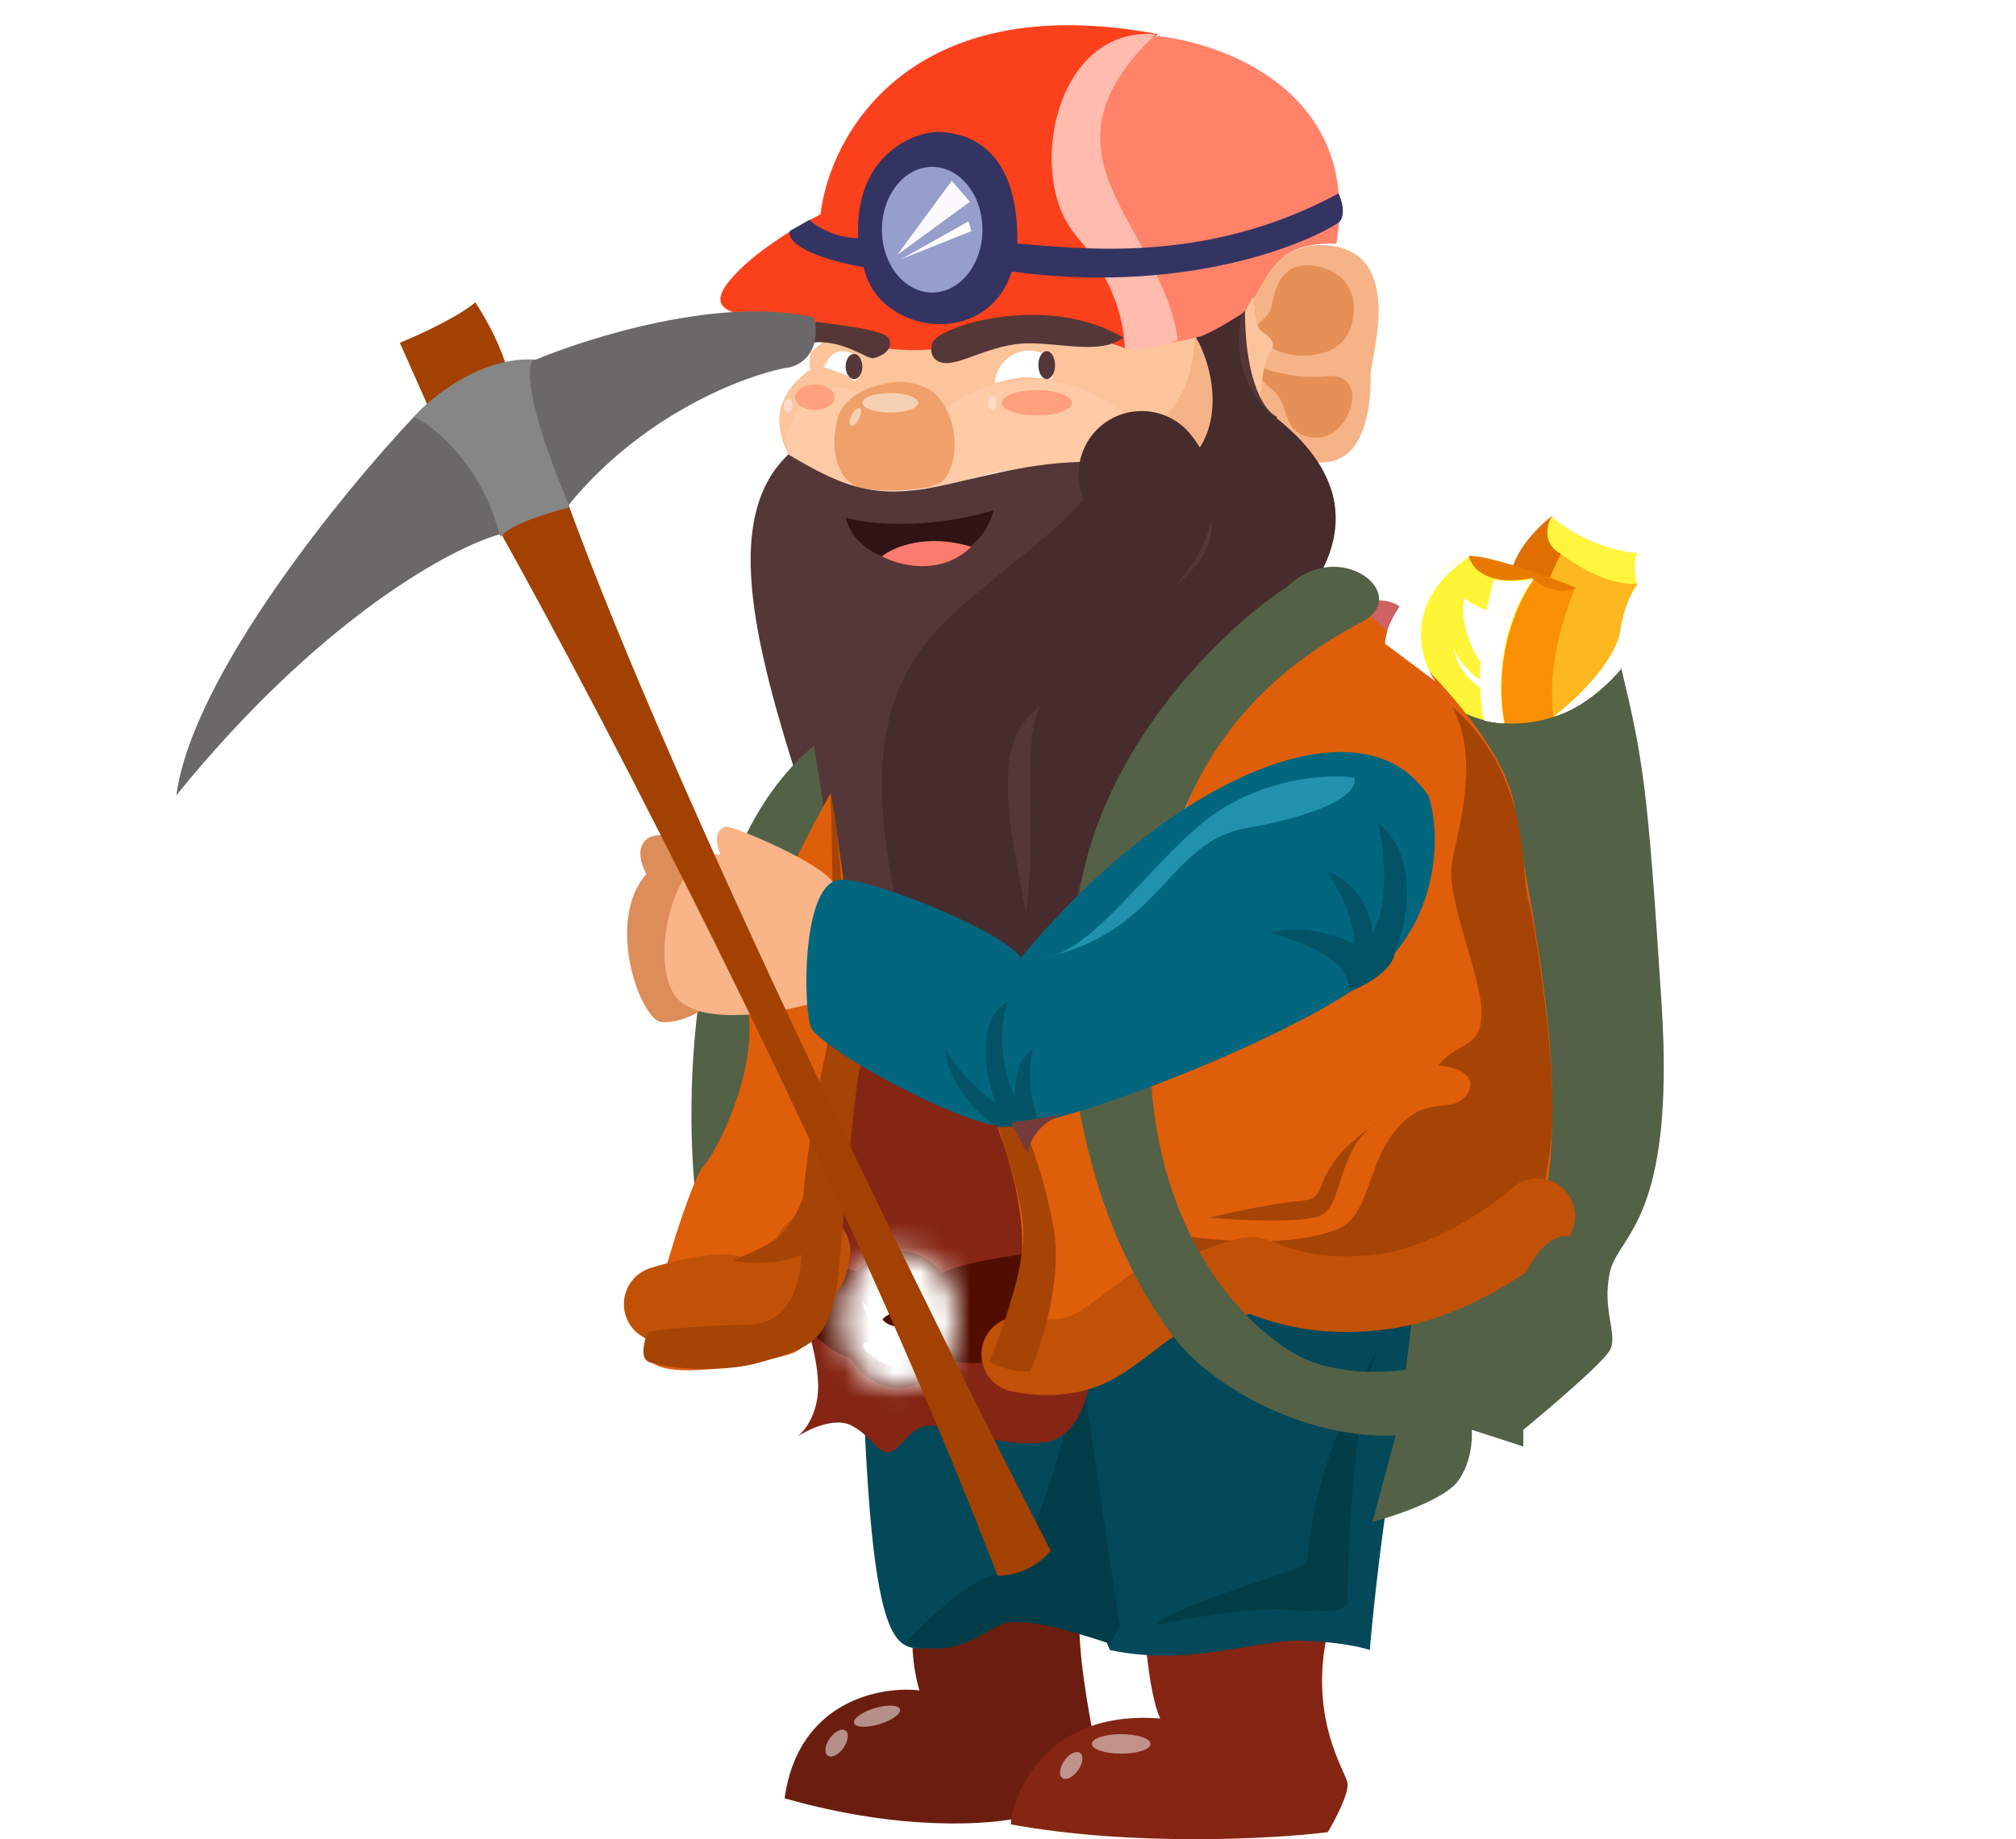 <svg width="80" height="73" viewBox="0 0 80 73" fill="none" xmlns="http://www.w3.org/2000/svg">
<path d="M36.21 64.817C36.254 63.8 40.715 63.679 42.94 63.746C42.631 64.442 43.069 67.249 43.327 68.566L40.623 72.113C39.41 72.425 35.813 72.716 31.135 71.377C31.665 67.521 34.923 66.914 36.486 67.093C36.376 66.758 36.166 65.835 36.21 64.817Z" fill="#6B1E10"/>
<path d="M46.042 68.211C45.731 67.568 45.543 66.09 45.487 65.431C45.82 64.566 47.726 63.219 52.691 64.751C51.916 68.149 53.356 70.249 53.467 70.744C53.556 71.139 52.987 72.226 52.691 72.721C50.53 72.988 44.989 73.301 40.112 72.412C40.167 71.3 41.442 67.84 46.042 68.211Z" fill="#852514"/>
<path d="M44.047 65.492C42.54 62.329 42.791 54.289 43.105 50.665C46.208 49.43 53.324 47.935 56.959 51.839C55.673 53.668 54.687 61.703 54.355 65.492C54.078 65.389 53.157 65.171 51.695 65.121C49.866 65.06 47.206 66.172 44.047 65.492Z" fill="#034959"/>
<path d="M50.919 63.886C49.633 63.788 47.021 64.257 45.876 64.504C46.43 63.763 51.362 62.404 51.75 62.095C52.138 61.786 51.528 59.191 54.742 53.446C53.578 55.608 53.468 63.207 53.468 63.578C53.468 63.948 52.526 64.01 50.919 63.886Z" fill="#023E47"/>
<path d="M36.566 53.569C34.349 53.618 34.09 54.331 34.238 54.681C34.571 65.06 35.457 65.431 36.566 65.431C37.674 65.431 39.115 64.38 40.334 64.38C41.309 64.38 43.253 64.833 44.102 65.06L43.493 54.063C42.107 53.878 38.782 53.52 36.566 53.569Z" fill="#034959"/>
<path d="M39.724 62.403C38.483 62.65 36.658 64.401 35.9 65.245C38.228 65.924 39.059 64.565 40.057 64.38C40.855 64.232 43.049 64.895 44.047 65.245L44.434 64.565L42.883 54.063C42.347 56.74 40.965 62.156 39.724 62.403Z" fill="#013D48"/>
<path d="M52.897 9.762C50.636 9.407 49.479 11.72 49.184 12.921C49.221 13.734 49.538 15.603 50.514 16.578C50.292 17.687 50.68 18.462 52.564 18.352C54.448 18.241 54.393 15.359 54.393 14.805C54.393 14.251 55.723 10.206 52.897 9.762Z" fill="#F6B387"/>
<path d="M32.171 14.658C32.082 14.525 32.134 14.159 32.171 13.993L34.166 12.275C37.158 11.832 44.008 11.422 47.465 13.328C49.128 16.653 47.576 18.981 45.526 18.759C39.042 17.983 38.156 18.981 37.435 19.202C36.715 19.424 33.334 19.923 31.45 18.316C30.73 17.152 30.564 15.767 32.171 14.658Z" fill="#FCC49B"/>
<path d="M44.639 17.207C46.945 16.986 47.447 14.455 47.41 13.217C47.447 13.014 47.709 13.118 48.463 15.157C49.217 17.196 47.632 18.26 46.745 18.537C46.653 18.519 46.102 18.227 44.639 17.207Z" fill="#F6B387"/>
<path d="M52.62 14.935C51.201 15.068 49.923 14.584 49.461 14.326C49.59 14.529 49.982 15.046 50.514 15.489C51.179 16.044 50.846 17.041 51.844 17.318C52.841 17.595 53.451 16.764 53.617 16.099C53.783 15.434 53.506 14.824 52.62 14.935Z" fill="#E49057"/>
<path d="M49.098 12.663C48.122 13.505 45.662 13.753 44.553 13.771C43.501 9.671 42.392 10.834 42.004 7.066C41.694 4.051 44.387 2.042 45.773 1.414C48.599 1.672 54.007 3.686 53.032 9.671C50.095 9.56 50.317 11.61 49.098 12.663Z" fill="#FF8269"/>
<path d="M28.846 11.278C29.688 10.125 31.672 8.95 32.559 8.507C32.928 5.348 36.128 -0.504 45.97 1.358C40.871 3.686 42.312 8.728 42.645 9.283C42.977 9.837 44.362 10.668 44.64 13.827C43.42 13.273 40.76 12.995 38.71 13.55C36.66 14.104 34.997 13.993 32.559 13.217C30.12 12.441 27.793 12.718 28.846 11.278Z" fill="#FB411C"/>
<path d="M42.7 9.338C44.296 11.156 44.658 13.088 44.64 13.827C44.806 13.901 45.46 13.938 46.746 13.495C46.025 8.784 40.761 6.235 45.859 1.358C41.813 1.026 40.705 7.066 42.7 9.338Z" fill="#FFBBAD"/>
<path d="M32.115 8.728L31.34 9.171C31.229 9.449 31.661 10.125 34.277 10.612C34.831 13.272 39.153 13.882 40.151 10.779C46.712 11.665 51.529 9.855 53.118 8.839C53.247 8.747 53.428 8.385 53.118 7.675C47.798 10.557 42.755 9.836 40.372 9.67C40.428 5.68 38.211 5.292 37.325 5.237C36.438 5.182 33.889 6.013 34.055 9.449C33.124 9.449 32.374 8.968 32.115 8.728Z" fill="#343463"/>
<path d="M31.395 18.26C31.927 18.925 33.501 19.276 34.221 19.368C34.868 19.313 36.316 19.235 36.937 19.368C37.712 19.534 39.098 18.482 41.204 18.648C43.819 19.002 45.951 18.722 46.69 18.648C46.745 18.518 46.424 17.905 44.695 16.486C41.636 14.004 38.544 15.341 37.38 16.32C36.733 16.376 35.174 16.298 34.11 15.544C31.894 14.658 30.73 17.429 31.395 18.26Z" fill="#FFCAA6"/>
<path d="M32.669 14.562L33.596 14.892L33.924 15.157C34.105 14.892 34.392 14.324 34.087 14.165C33.051 13.571 32.906 14.298 32.669 14.562Z" fill="white"/>
<path d="M40.982 14.991C40.627 14.902 39.837 15.102 39.486 15.212C39.486 14.547 40.151 13.772 41.093 13.938C41.846 14.071 41.85 14.732 41.758 15.046C41.702 15.046 41.47 15.035 40.982 14.991Z" fill="white"/>
<path d="M33.212 16.706C33.477 15.511 35.014 15.175 35.749 15.157C36.006 15.157 36.631 15.245 37.072 15.599C38.175 16.595 38.064 18.808 37.237 19.195C36.41 19.582 34.536 19.527 33.984 19.306C33.433 19.085 32.882 18.199 33.212 16.706Z" fill="#F0A06A"/>
<ellipse cx="36.992" cy="9.117" rx="1.995" ry="2.494" fill="#969ECC"/>
<path d="M38.433 8.784L35.773 10.28L38.544 9.172L38.433 8.784Z" fill="white"/>
<path d="M37.768 7.177L35.607 10.114L38.488 8.008L37.768 7.177Z" fill="#FDFAFF"/>
<path d="M32.171 13.605C31.949 13.251 32.245 12.959 32.393 12.774C33.298 12.903 35.097 13.084 35.274 13.439C35.496 13.882 34.942 14.159 34.665 14.215C34.388 14.27 33.446 13.439 32.171 13.605Z" fill="#553737"/>
<path d="M37.435 14.403C36.903 14.315 36.918 13.849 36.992 13.627C37.158 12.963 41.536 11.577 44.584 13.406C43.642 14.071 42.257 13.627 40.816 13.627C39.375 13.627 38.1 14.514 37.435 14.403Z" fill="#553737"/>
<ellipse cx="41.536" cy="14.492" rx="0.332" ry="0.554" fill="#553737"/>
<ellipse cx="33.889" cy="14.547" rx="0.332" ry="0.499" fill="#553737"/>
<ellipse opacity="0.5" cx="35.33" cy="15.988" rx="1.108" ry="0.388" fill="#FCFFFB"/>
<ellipse opacity="0.5" cx="33.944" cy="16.542" rx="0.166" ry="0.388" transform="rotate(26.639 33.944 16.542)" fill="#FCFFFB"/>
<ellipse cx="39.375" cy="15.989" rx="0.166" ry="0.277" fill="#FFDACC"/>
<ellipse cx="31.284" cy="16.098" rx="0.166" ry="0.277" fill="#FFDACC"/>
<g opacity="0.5" filter="url(#filter0_f_48_937)">
<ellipse cx="41.148" cy="15.988" rx="1.385" ry="0.499" fill="#FF6442"/>
<ellipse cx="32.337" cy="15.766" rx="0.776" ry="0.499" fill="#FF6442"/>
</g>
<ellipse cx="41.148" cy="15.988" rx="1.385" ry="0.499" fill="#FFA17F"/>
<ellipse cx="32.337" cy="15.766" rx="0.776" ry="0.499" fill="#FFA17F"/>
<path d="M50.458 12.164C50.37 12.608 49.646 13.088 49.295 13.273C49.498 13.328 50.026 13.517 50.514 13.827C51.123 14.215 52.564 14.27 53.229 13.605C53.894 12.94 54.116 11.056 52.453 10.613C50.791 10.169 50.569 11.61 50.458 12.164Z" fill="#E49057"/>
<path d="M49.239 12.829C49.062 13.361 49.682 15.046 50.015 15.822C50.033 15.36 50.137 14.348 50.403 13.993C50.736 13.55 50.237 13.273 50.015 13.106C49.838 12.973 49.756 12.164 49.738 11.776C49.646 11.906 49.416 12.297 49.239 12.829Z" fill="#FCC49B"/>
<path d="M49.405 12.331C48.785 12.996 47.854 13.347 47.466 13.439C49.017 15.212 47.854 18.925 46.191 18.593C42.478 17.983 40.594 18.537 37.712 19.202C34.831 19.867 33.612 19.424 31.284 18.038C28.304 20.853 30.325 26.965 32.586 33.801L32.614 33.888C34.886 40.759 33.999 44.14 33.556 45.303C33.113 46.467 31.118 47.52 32.337 50.568C33.279 48.185 34.554 47.686 37.768 45.193C40.982 42.699 42.367 38.376 42.478 37.046C42.589 35.716 44.529 30.175 48.851 26.739C53.174 23.303 54.116 19.147 51.566 18.205C50.414 17.806 50.495 16.93 50.68 16.542C50.255 16.376 49.405 15.301 49.405 12.331Z" fill="#553737"/>
<path d="M48.02 21.364C48.375 19.546 46.912 18.759 46.136 18.593C47.965 18.593 48.796 15.878 47.466 13.384C47.776 13.384 48.814 12.756 49.295 12.442C49.054 13.255 48.962 15.202 50.514 16.487C55.501 20.311 51.511 23.913 51.179 24.467C50.846 25.021 43.365 29.843 42.478 36.88C41.924 43.42 38.544 44.639 37.879 45.304C37.214 45.969 34.831 46.412 32.337 50.513C32.337 50.07 31.118 48.13 33.556 45.304C36.161 42.478 37.325 43.309 39.597 39.541C41.869 35.772 40.206 30.563 41.259 28.014C42.312 25.465 47.577 23.636 48.02 21.364Z" fill="#462C2C"/>
<path d="M39.431 20.254C36.664 21.068 34.362 20.787 33.556 20.545C33.996 22.215 36.027 22.36 36.466 22.36C36.905 22.36 38.936 22.179 39.431 20.254Z" fill="#301315"/>
<path d="M34.997 22.08C35.434 21.725 36.754 21.153 38.544 21.703C37.322 22.884 35.67 22.447 34.997 22.08Z" fill="#FA7B6D"/>
<path d="M33.889 45.081C35.299 43.907 38.187 41.061 38.454 39.079C38.788 36.601 35.87 30.266 38.844 26.909C41.204 24.245 47.196 21.072 45.303 18.814" stroke="#462C2C" stroke-width="5" stroke-linecap="round"/>
<path d="M32.299 29.595C27.289 33.763 27.108 43.523 27.644 47.883L32.908 34.915C32.945 34.527 32.875 32.92 32.299 29.595Z" fill="#536147"/>
<path d="M32.465 55.032C32.465 53.923 32.022 52.575 31.8 52.039L33.462 40.956L40.833 44.115L43.327 54.034C43.308 55.032 42.905 57.071 41.443 57.248C39.614 57.47 37.73 56.584 36.898 56.584C36.067 56.584 35.735 57.636 35.236 57.636C34.737 57.636 34.626 57.027 33.795 56.584C33.13 56.229 32.077 56.731 31.634 57.027C31.911 56.824 32.465 56.14 32.465 55.032Z" fill="#852514"/>
<path d="M34.072 50.487L33.13 50.21L32.243 52.87C32.502 53.202 33.252 53.89 34.183 53.978C33.739 53.446 33.924 51.429 34.072 50.487Z" fill="#510E00"/>
<path d="M37.453 53.979C37.852 52.87 37.397 51.337 37.12 50.709C37.608 50.221 39.762 49.878 40.778 49.767L39.836 53.868C39.614 54.016 38.827 54.245 37.453 53.979Z" fill="#510E00"/>
<mask id="path-45-inside-1_48_937" fill="white">
<ellipse cx="35.679" cy="52.372" rx="2.327" ry="2.715"/>
</mask>
<ellipse cx="35.679" cy="52.372" rx="2.327" ry="2.715" fill="#510E00"/>
<path d="M35.007 52.372C35.007 52.433 34.984 52.413 35.047 52.339C35.115 52.26 35.329 52.087 35.679 52.087V58.087C39.039 58.087 41.007 55.078 41.007 52.372H35.007ZM35.679 52.087C36.029 52.087 36.243 52.26 36.311 52.339C36.374 52.413 36.352 52.433 36.352 52.372H30.352C30.352 55.078 32.32 58.087 35.679 58.087V52.087ZM36.352 52.372C36.352 52.31 36.374 52.331 36.311 52.404C36.243 52.483 36.029 52.656 35.679 52.656V46.656C32.32 46.656 30.352 49.666 30.352 52.372H36.352ZM35.679 52.656C35.329 52.656 35.115 52.483 35.047 52.404C34.984 52.331 35.007 52.31 35.007 52.372H41.007C41.007 49.666 39.039 46.656 35.679 46.656V52.656Z" fill="#FFFFFD" mask="url(#path-45-inside-1_48_937)"/>
<path d="M36.566 53.203C35.882 53.295 34.46 53.114 34.238 51.651C34.947 52.626 36.085 53.092 36.566 53.203Z" fill="white"/>
<ellipse cx="35.034" cy="53.776" rx="0.887" ry="0.277" transform="rotate(30.088 35.034 53.776)" fill="white"/>
<path d="M55.684 24.22C55.419 23.865 54.872 23.813 54.632 23.832C54.632 24.053 54.114 24.367 53.856 24.497L55.241 25.494C55.167 25.199 55.153 24.53 55.684 24.22Z" fill="#CF6262"/>
<path d="M61.947 21.891C60.129 23.664 60.524 27.433 60.949 29.095C61.115 29.963 62.091 31.09 64.662 28.652C63.731 25.77 64.496 23.794 64.995 23.166C64.477 23.147 63.144 22.866 61.947 21.891Z" fill="#FDB81F"/>
<path d="M61.614 20.452C61.348 20.939 61.725 21.652 61.947 21.948L61.115 23.777L59.952 22.89C59.952 22.52 60.284 21.516 61.614 20.452Z" fill="#E06F01"/>
<path d="M64.939 23.167C63.831 23.256 62.445 22.391 61.891 21.948C61.614 21.818 61.16 21.349 61.559 20.507C62.889 21.615 64.403 21.929 64.995 21.948C64.921 22.003 64.806 22.325 64.939 23.167Z" fill="#FFF53F"/>
<path d="M58.344 22.058C56.216 22.767 55.167 24.57 54.908 25.383C55.112 26.75 56.371 29.395 59.785 29.041C59.386 27.134 60.395 24.108 60.949 22.834C60.284 23.037 58.832 23.166 58.344 22.058Z" fill="#FFF538"/>
<path d="M62.501 23.333C62.058 23.51 61.245 23.148 60.894 22.945C59.298 25.294 59.49 27.988 59.786 29.041L61.891 29.318C61.559 28.653 61.215 26.525 62.501 23.333Z" fill="#F99001"/>
<path d="M60.783 22.945C58.965 23.299 58.363 22.501 58.289 22.058C59.176 22.058 61.503 22.908 62.556 23.333C62.298 23.48 61.581 23.61 60.783 22.945Z" fill="#E97A01"/>
<path d="M58.345 22.058C55.64 23.831 56.313 26.14 56.959 27.046L54.964 25.549C54.983 24.847 55.64 23.122 58.345 22.058Z" fill="white"/>
<path d="M54.465 60.407L55.352 57.081C55.588 56.195 55.968 52.944 56.128 51.429C57.07 46.922 58.699 35.924 57.679 27.988C58.677 28.93 62.057 29.429 64.329 26.492C65.216 30.205 65.382 31.202 65.936 39.847C66.491 48.492 64.219 48.991 63.886 50.487C63.553 51.983 64.219 52.981 63.886 53.59C63.62 54.078 61.485 55.899 60.45 56.749V57.414L58.4 56.749C58.437 57.137 58.378 58.09 57.846 58.799C57.314 59.509 55.37 60.166 54.465 60.407Z" fill="#536147"/>
<path d="M34.017 41.787C34.105 39.216 33.352 33.844 32.964 31.48C31.763 33.585 29.428 38.273 29.694 40.18C30.027 42.563 28.475 45.666 27.921 46.276C27.367 46.885 25.704 52.371 25.704 53.701C25.704 55.031 30.415 54.089 31.468 53.701C32.52 53.313 33.462 50.709 33.407 49.047C33.352 47.384 33.906 45.001 34.017 41.787Z" fill="#DF5E09"/>
<path d="M26.258 51.762C26.948 51.546 28.467 51.157 29.033 51.33C29.741 51.546 32.135 51.384 32.243 49.656" stroke="#C05107" stroke-width="3" stroke-linecap="round"/>
<path d="M32.742 41.897C33.141 40.124 33.056 34.324 32.964 31.645C33.407 32.642 33.629 41.177 34.183 42.23C33.961 42.562 33.573 47.272 33.296 50.32C33.019 53.368 32.077 53.479 30.304 54.033C28.53 54.587 26.092 54.255 25.704 54.033C25.394 53.856 25.575 53.184 25.704 52.87C26.258 52.777 27.81 52.592 29.583 52.592C31.8 52.592 31.855 50.099 31.8 48.935C31.745 47.771 32.243 44.114 32.742 41.897Z" fill="#A54405"/>
<path d="M26.258 40.568C26.923 40.612 27.607 40.254 27.866 40.069C27.939 38.739 28.01 35.758 27.699 34.472C27.311 32.865 26.092 33.142 25.87 33.197C25.649 33.253 25.095 33.641 25.649 34.694C23.986 36.578 25.427 40.512 26.258 40.568Z" fill="#DD8D5A"/>
<path d="M26.924 39.681C27.943 40.701 30.821 40.217 32.133 39.847C32.576 38.554 33.396 35.802 33.13 35.137C32.798 34.306 29.029 32.754 28.808 32.81C28.586 32.865 28.253 33.087 28.586 33.918C26.702 33.752 25.649 38.407 26.924 39.681Z" fill="#F9B488"/>
<path d="M32.077 49.656C31.19 50.232 29.712 50.155 29.084 50.044C31.06 49.136 31.338 49.206 32.397 46.138C32.443 45.951 32.486 45.835 32.52 45.777C32.478 45.902 32.437 46.022 32.397 46.138C32.266 46.666 32.11 47.755 32.077 49.656Z" fill="#A54405"/>
<path d="M60.123 32.145C59.768 29.396 55.985 25.753 54.138 24.275C48.541 27.268 46.546 31.59 45.548 37.908C44.551 44.225 47.1 50.377 48.153 51.041C49.206 51.706 54.637 53.314 60.622 50.044C62.894 44.502 60.566 35.58 60.123 32.145Z" fill="#DF5E09"/>
<path d="M40.556 49.601C40.644 47.739 39.854 45.352 39.447 44.392L45.377 43.117L46.818 49.158C48.609 49.989 51.805 51.64 50.254 51.596C48.314 51.541 45.322 53.258 43.881 54.09C42.728 54.755 40.26 54.367 39.17 54.09C39.595 53.369 40.467 51.463 40.556 49.601Z" fill="#DF5E09"/>
<path d="M52.969 48.825C51.151 49.534 47.963 49.231 46.596 48.991C50.32 54.355 57.495 51.928 60.616 50.044C60.838 49.305 61.337 47.295 61.558 45.167C61.836 42.507 60.893 36.578 60.616 35.58C60.339 34.583 60.783 30.814 57.624 28.044C58.732 30.094 57.901 32.754 57.624 34.195C57.347 35.636 58.788 38.683 58.788 40.18C58.788 41.676 57.901 41.288 57.07 42.285C58.788 42.452 58.455 43.394 57.901 43.726C57.347 44.059 56.46 43.56 55.352 44.89C54.243 46.22 54.354 48.381 52.969 48.825Z" fill="#A54405"/>
<path d="M40.445 53.757C40.5 53.757 42.163 54.2 43.548 53.369C44.934 52.538 45.654 51.596 46.596 51.485C47.538 51.374 49.256 50.598 49.644 50.598C50.032 50.598 51.639 51.706 54.909 51.263C57.524 50.908 60.062 49.12 61.004 48.27" stroke="#C05107" stroke-width="3" stroke-linecap="round"/>
<path d="M42.883 35.137C43.992 29.196 48.813 24.755 51.085 23.278C53.191 21.283 56.017 23.61 54.077 24.663C46.818 28.487 45.322 34.749 45.654 42.452C45.968 49.715 49.977 53.092 51.75 53.923C53.523 54.754 58.622 55.142 60.395 50.875C61.282 48.658 62.944 48.492 62.556 50.265C59.952 60.628 49.478 56.86 46.596 53.092C43.715 49.323 41.498 42.563 42.883 35.137Z" fill="#536147"/>
<path d="M61.669 28.431C62.47 27.826 64.071 26.332 64.308 25.035C64.315 24.986 64.322 24.936 64.329 24.884C64.325 24.934 64.317 24.984 64.308 25.035C64.161 26.116 64.259 26.494 64.329 26.547C63.923 27.046 62.822 28.121 61.669 28.431Z" fill="white"/>
<path d="M59.674 28.708C59.453 28.708 59.065 28.634 58.899 28.598C58.714 27.877 58.533 25.749 59.286 23C59.73 23.134 60.506 23.056 60.838 23C60.247 23.739 59.187 25.915 59.674 28.708Z" fill="white"/>
<path d="M58.115 23.721C58.248 23.943 58.946 24.22 59.278 24.331L58.835 26.381C58.503 25.956 57.893 24.829 58.115 23.721Z" fill="white"/>
<path d="M57.682 25.685C57.746 26.169 58.442 26.792 58.788 27.047V27.324C58.458 27.122 57.781 26.515 57.682 25.685C57.681 25.677 57.68 25.669 57.679 25.661C57.68 25.669 57.681 25.677 57.682 25.685Z" fill="white"/>
<g filter="url(#filter1_f_48_937)">
<path d="M58.345 22.059C55.64 23.832 56.313 26.141 56.959 27.046L54.964 25.55C54.983 24.848 55.64 23.123 58.345 22.059Z" fill="white"/>
</g>
<g filter="url(#filter2_f_48_937)">
<path d="M61.669 28.431C62.47 27.826 64.071 26.332 64.308 25.035C64.315 24.986 64.322 24.936 64.329 24.884C64.325 24.934 64.317 24.984 64.308 25.035C64.161 26.116 64.259 26.494 64.329 26.547C63.923 27.046 62.822 28.121 61.669 28.431Z" fill="white"/>
</g>
<g filter="url(#filter3_f_48_937)">
<path d="M59.674 28.708C59.453 28.708 59.065 28.634 58.899 28.598C58.714 27.877 58.533 25.749 59.286 23C59.73 23.134 60.506 23.056 60.838 23C60.247 23.739 59.187 25.915 59.674 28.708Z" fill="white"/>
</g>
<g filter="url(#filter4_f_48_937)">
<path d="M58.115 23.721C58.248 23.943 58.946 24.22 59.278 24.331L58.835 26.381C58.503 25.956 57.893 24.829 58.115 23.721Z" fill="white"/>
</g>
<g filter="url(#filter5_f_48_937)">
<path d="M57.682 25.685C57.746 26.169 58.442 26.792 58.788 27.047V27.324C58.458 27.122 57.781 26.515 57.682 25.685C57.681 25.677 57.68 25.669 57.679 25.661C57.68 25.669 57.681 25.677 57.682 25.685Z" fill="white"/>
</g>
<path d="M52.47 48.215C51.805 48.57 49.201 48.437 47.982 48.326C48.758 48.141 50.575 47.75 51.639 47.661C52.917 47.555 51.791 46.578 54.404 44.733C54.507 44.649 54.62 44.572 54.742 44.502C54.623 44.581 54.51 44.657 54.404 44.733C53.107 45.778 53.24 47.805 52.47 48.215Z" fill="#A54405"/>
<path d="M54.576 38.628C57.291 36.245 57.125 32.809 56.682 31.59C54.077 27.6 46.541 30.759 40.5 38.019C40.057 37.132 35.014 34.971 33.407 34.915C31.8 34.86 31.855 40.014 32.188 40.789C32.52 41.565 37.84 44.558 39.835 44.724C41.83 44.89 51.861 41.011 54.576 38.628Z" fill="#02667E"/>
<path d="M37.508 41.62C37.641 43.217 39.004 44.391 39.669 44.779C39.98 44.779 40.833 44.631 41.221 44.558C41.018 44.003 40.689 42.64 40.999 41.62C40.334 42.02 40.242 43.08 40.279 43.56C39.965 42.913 39.47 41.244 40.002 39.736C38.672 40.49 39.115 42.747 39.503 43.782C39.078 43.486 38.084 42.64 37.508 41.62Z" fill="#045467"/>
<path d="M54.687 32.643C56.371 34.062 55.832 36.67 55.352 37.797C55.352 38.074 54.997 38.772 53.578 39.348C53.412 38.406 52.969 37.797 50.42 37.021C51.75 36.666 53.191 37.169 53.745 37.464C53.763 37.058 53.567 35.913 52.636 34.583C54.011 35.07 54.428 36.411 54.465 37.021C54.761 36.578 55.219 35.081 54.687 32.643Z" fill="#025366"/>
<path d="M48.702 31.977C50.786 30.78 52.932 30.74 53.745 30.869C53.911 31.479 52.636 32.31 49.478 32.864C46.406 33.403 46.164 36.773 41.819 37.926C41.693 37.968 41.567 37.999 41.442 38.018C41.571 37.989 41.697 37.958 41.819 37.926C43.934 37.219 46.244 33.389 48.702 31.977Z" fill="#2191AC"/>
<path d="M40.611 48.88C40.611 47.86 39.946 45.684 39.614 44.724H40.611C40.888 45.296 41.52 46.929 41.83 48.88C42.141 50.831 41.332 53.387 40.888 54.422C40.63 54.458 39.946 54.433 39.281 54.034C40.168 51.706 40.611 50.154 40.611 48.88Z" fill="#A54405"/>
<path d="M42.281 44.203C41.234 44.497 40.842 45.34 40.777 45.776L40.112 44.557C40.278 44.541 40.931 44.447 42.281 44.203C42.431 44.161 42.594 44.13 42.772 44.114C42.599 44.146 42.435 44.175 42.281 44.203Z" fill="#753B3B"/>
<path d="M66.047 21.152C66.874 21.152 67.426 19.983 67.599 19.398C67.599 19.821 68.116 20.765 69.15 21.152C68.426 21.152 67.728 22.322 67.599 22.906C67.599 22.543 67.288 21.684 66.047 21.152Z" fill="white"/>
<g filter="url(#filter6_f_48_937)">
<path d="M66.047 21.152C66.874 21.152 67.426 19.983 67.599 19.398C67.599 19.821 68.116 20.765 69.15 21.152C68.426 21.152 67.728 22.322 67.599 22.906C67.599 22.543 67.288 21.684 66.047 21.152Z" fill="white"/>
</g>
<path d="M16.172 16.055C17 16.055 17.552 14.885 17.724 14.3C17.724 14.724 18.241 15.667 19.276 16.055C18.552 16.055 17.854 17.224 17.724 17.809C17.724 17.446 17.414 16.587 16.172 16.055Z" fill="white"/>
<g filter="url(#filter7_f_48_937)">
<path d="M16.172 16.055C17 16.055 17.552 14.885 17.724 14.3C17.724 14.724 18.241 15.667 19.276 16.055C18.552 16.055 17.854 17.224 17.724 17.809C17.724 17.446 17.414 16.587 16.172 16.055Z" fill="white"/>
</g>
<path d="M14.621 14.855C14.987 14.855 15.231 14.338 15.307 14.079C15.307 14.266 15.536 14.684 15.993 14.855C15.673 14.855 15.364 15.372 15.307 15.631C15.307 15.47 15.17 15.09 14.621 14.855Z" fill="white"/>
<g filter="url(#filter8_f_48_937)">
<path d="M14.621 14.855C14.987 14.855 15.231 14.338 15.307 14.079C15.307 14.266 15.536 14.684 15.993 14.855C15.673 14.855 15.364 15.372 15.307 15.631C15.307 15.47 15.17 15.09 14.621 14.855Z" fill="white"/>
</g>
<path d="M24.042 11.308C24.408 11.308 24.652 10.791 24.728 10.532C24.728 10.72 24.957 11.137 25.414 11.308C25.094 11.308 24.785 11.825 24.728 12.084C24.728 11.923 24.591 11.543 24.042 11.308Z" fill="white"/>
<g filter="url(#filter9_f_48_937)">
<path d="M24.042 11.308C24.408 11.308 24.652 10.791 24.728 10.532C24.728 10.72 24.957 11.137 25.414 11.308C25.094 11.308 24.785 11.825 24.728 12.084C24.728 11.923 24.591 11.543 24.042 11.308Z" fill="white"/>
</g>
<path d="M10.979 12.25C11.632 12.25 12.068 11.326 12.204 10.865C12.204 11.199 12.612 11.944 13.429 12.25C12.857 12.25 12.306 13.174 12.204 13.636C12.204 13.349 11.959 12.671 10.979 12.25Z" fill="white"/>
<g filter="url(#filter10_f_48_937)">
<path d="M10.979 12.25C11.632 12.25 12.068 11.326 12.204 10.865C12.204 11.199 12.612 11.944 13.429 12.25C12.857 12.25 12.306 13.174 12.204 13.636C12.204 13.349 11.959 12.671 10.979 12.25Z" fill="white"/>
</g>
<path d="M10 15.575C10.34 15.575 10.566 15.095 10.637 14.854C10.637 15.028 10.85 15.416 11.275 15.575C10.977 15.575 10.69 16.055 10.637 16.295C10.637 16.146 10.51 15.793 10 15.575Z" fill="white"/>
<g filter="url(#filter11_f_48_937)">
<path d="M10 15.575C10.34 15.575 10.566 15.095 10.637 14.854C10.637 15.028 10.85 15.416 11.275 15.575C10.977 15.575 10.69 16.055 10.637 16.295C10.637 16.146 10.51 15.793 10 15.575Z" fill="white"/>
</g>
<path d="M58.621 18.881C59.109 18.881 59.434 18.191 59.536 17.847C59.536 18.096 59.841 18.652 60.45 18.881C60.024 18.881 59.612 19.57 59.536 19.914C59.536 19.7 59.353 19.194 58.621 18.881Z" fill="white"/>
<g filter="url(#filter12_f_48_937)">
<path d="M58.621 18.881C59.109 18.881 59.434 18.191 59.536 17.847C59.536 18.096 59.841 18.652 60.45 18.881C60.024 18.881 59.612 19.57 59.536 19.914C59.536 19.7 59.353 19.194 58.621 18.881Z" fill="white"/>
</g>
<path d="M62.501 15.888C63.302 15.888 63.836 14.755 64.003 14.189C64.003 14.599 64.504 15.513 65.506 15.888C64.805 15.888 64.128 17.02 64.003 17.587C64.003 17.235 63.703 16.403 62.501 15.888Z" fill="white"/>
<g filter="url(#filter13_f_48_937)">
<path d="M62.501 15.888C63.302 15.888 63.836 14.755 64.003 14.189C64.003 14.599 64.504 15.513 65.506 15.888C64.805 15.888 64.128 17.02 64.003 17.587C64.003 17.235 63.703 16.403 62.501 15.888Z" fill="white"/>
</g>
<g opacity="0.5">
<ellipse cx="44.491" cy="69.218" rx="1.164" ry="0.388" fill="white"/>
<ellipse cx="42.509" cy="70.073" rx="0.332" ry="0.61" transform="rotate(35.236 42.509 70.073)" fill="white"/>
<ellipse cx="33.199" cy="69.187" rx="0.332" ry="0.61" transform="rotate(35.236 33.199 69.187)" fill="white"/>
<ellipse cx="34.803" cy="68.117" rx="0.332" ry="0.952" transform="rotate(73.172 34.803 68.117)" fill="white"/>
</g>
<path d="M15.867 13.607L16.975 16.101L20.134 14.715C20.06 14.346 19.702 13.286 18.86 12C18.195 12.576 16.587 13.312 15.867 13.607Z" fill="#A34102"/>
<path d="M7 31.562C7.621 26.863 13.576 19.556 16.476 16.489C18.471 17.199 19.561 19.925 19.857 21.2C17.954 21.717 12.719 24.514 7 31.562Z" fill="#6A6869"/>
<path d="M39.585 62.54C33.556 46.846 23.884 28.33 19.801 21.033C19.801 20.405 20.345 19.304 22.517 19.925C26.906 31.939 37.128 52.676 41.691 61.542C41.451 61.875 40.693 62.54 39.585 62.54Z" fill="#A34102"/>
<path d="M21.242 14.273C19.114 14.139 17.141 15.732 16.421 16.545C17.252 16.933 19.103 18.429 19.857 21.31C20.212 20.823 21.815 20.331 22.572 20.147C22.665 19.463 22.528 17.331 21.242 14.273Z" fill="#868686"/>
<path d="M32.325 12.61C28.69 11.723 23.348 13.386 21.131 14.328C20.91 14.568 20.887 16.046 22.572 20.035C25.498 16.445 29.518 14.919 31.162 14.605C31.66 14.568 32.591 14.117 32.325 12.61Z" fill="#6A6869"/>
<defs>
<filter id="filter0_f_48_937" x="28.561" y="12.268" width="16.972" height="7.219" filterUnits="userSpaceOnUse" color-interpolation-filters="sRGB">
<feFlood flood-opacity="0" result="BackgroundImageFix"/>
<feBlend mode="normal" in="SourceGraphic" in2="BackgroundImageFix" result="shape"/>
<feGaussianBlur stdDeviation="1.5" result="effect1_foregroundBlur_48_937"/>
</filter>
<filter id="filter1_f_48_937" x="50.964" y="18.059" width="11.38" height="12.987" filterUnits="userSpaceOnUse" color-interpolation-filters="sRGB">
<feFlood flood-opacity="0" result="BackgroundImageFix"/>
<feBlend mode="normal" in="SourceGraphic" in2="BackgroundImageFix" result="shape"/>
<feGaussianBlur stdDeviation="2" result="effect1_foregroundBlur_48_937"/>
</filter>
<filter id="filter2_f_48_937" x="57.669" y="20.884" width="10.66" height="11.547" filterUnits="userSpaceOnUse" color-interpolation-filters="sRGB">
<feFlood flood-opacity="0" result="BackgroundImageFix"/>
<feBlend mode="normal" in="SourceGraphic" in2="BackgroundImageFix" result="shape"/>
<feGaussianBlur stdDeviation="2" result="effect1_foregroundBlur_48_937"/>
</filter>
<filter id="filter3_f_48_937" x="54.736" y="19" width="10.102" height="13.708" filterUnits="userSpaceOnUse" color-interpolation-filters="sRGB">
<feFlood flood-opacity="0" result="BackgroundImageFix"/>
<feBlend mode="normal" in="SourceGraphic" in2="BackgroundImageFix" result="shape"/>
<feGaussianBlur stdDeviation="2" result="effect1_foregroundBlur_48_937"/>
</filter>
<filter id="filter4_f_48_937" x="54.067" y="19.721" width="9.211" height="10.66" filterUnits="userSpaceOnUse" color-interpolation-filters="sRGB">
<feFlood flood-opacity="0" result="BackgroundImageFix"/>
<feBlend mode="normal" in="SourceGraphic" in2="BackgroundImageFix" result="shape"/>
<feGaussianBlur stdDeviation="2" result="effect1_foregroundBlur_48_937"/>
</filter>
<filter id="filter5_f_48_937" x="53.679" y="21.661" width="9.108" height="9.663" filterUnits="userSpaceOnUse" color-interpolation-filters="sRGB">
<feFlood flood-opacity="0" result="BackgroundImageFix"/>
<feBlend mode="normal" in="SourceGraphic" in2="BackgroundImageFix" result="shape"/>
<feGaussianBlur stdDeviation="2" result="effect1_foregroundBlur_48_937"/>
</filter>
<filter id="filter6_f_48_937" x="56.047" y="9.398" width="23.103" height="23.508" filterUnits="userSpaceOnUse" color-interpolation-filters="sRGB">
<feFlood flood-opacity="0" result="BackgroundImageFix"/>
<feBlend mode="normal" in="SourceGraphic" in2="BackgroundImageFix" result="shape"/>
<feGaussianBlur stdDeviation="5" result="effect1_foregroundBlur_48_937"/>
</filter>
<filter id="filter7_f_48_937" x="6.173" y="4.3" width="23.103" height="23.508" filterUnits="userSpaceOnUse" color-interpolation-filters="sRGB">
<feFlood flood-opacity="0" result="BackgroundImageFix"/>
<feBlend mode="normal" in="SourceGraphic" in2="BackgroundImageFix" result="shape"/>
<feGaussianBlur stdDeviation="5" result="effect1_foregroundBlur_48_937"/>
</filter>
<filter id="filter8_f_48_937" x="4.621" y="4.079" width="21.372" height="21.552" filterUnits="userSpaceOnUse" color-interpolation-filters="sRGB">
<feFlood flood-opacity="0" result="BackgroundImageFix"/>
<feBlend mode="normal" in="SourceGraphic" in2="BackgroundImageFix" result="shape"/>
<feGaussianBlur stdDeviation="5" result="effect1_foregroundBlur_48_937"/>
</filter>
<filter id="filter9_f_48_937" x="14.042" y="0.532" width="21.372" height="21.552" filterUnits="userSpaceOnUse" color-interpolation-filters="sRGB">
<feFlood flood-opacity="0" result="BackgroundImageFix"/>
<feBlend mode="normal" in="SourceGraphic" in2="BackgroundImageFix" result="shape"/>
<feGaussianBlur stdDeviation="5" result="effect1_foregroundBlur_48_937"/>
</filter>
<filter id="filter10_f_48_937" x="0.978" y="0.865" width="22.451" height="22.771" filterUnits="userSpaceOnUse" color-interpolation-filters="sRGB">
<feFlood flood-opacity="0" result="BackgroundImageFix"/>
<feBlend mode="normal" in="SourceGraphic" in2="BackgroundImageFix" result="shape"/>
<feGaussianBlur stdDeviation="5" result="effect1_foregroundBlur_48_937"/>
</filter>
<filter id="filter11_f_48_937" x="0" y="4.854" width="21.274" height="21.441" filterUnits="userSpaceOnUse" color-interpolation-filters="sRGB">
<feFlood flood-opacity="0" result="BackgroundImageFix"/>
<feBlend mode="normal" in="SourceGraphic" in2="BackgroundImageFix" result="shape"/>
<feGaussianBlur stdDeviation="5" result="effect1_foregroundBlur_48_937"/>
</filter>
<filter id="filter12_f_48_937" x="48.621" y="7.847" width="21.829" height="22.067" filterUnits="userSpaceOnUse" color-interpolation-filters="sRGB">
<feFlood flood-opacity="0" result="BackgroundImageFix"/>
<feBlend mode="normal" in="SourceGraphic" in2="BackgroundImageFix" result="shape"/>
<feGaussianBlur stdDeviation="5" result="effect1_foregroundBlur_48_937"/>
</filter>
<filter id="filter13_f_48_937" x="52.501" y="4.189" width="23.005" height="23.398" filterUnits="userSpaceOnUse" color-interpolation-filters="sRGB">
<feFlood flood-opacity="0" result="BackgroundImageFix"/>
<feBlend mode="normal" in="SourceGraphic" in2="BackgroundImageFix" result="shape"/>
<feGaussianBlur stdDeviation="5" result="effect1_foregroundBlur_48_937"/>
</filter>
</defs>
</svg>
